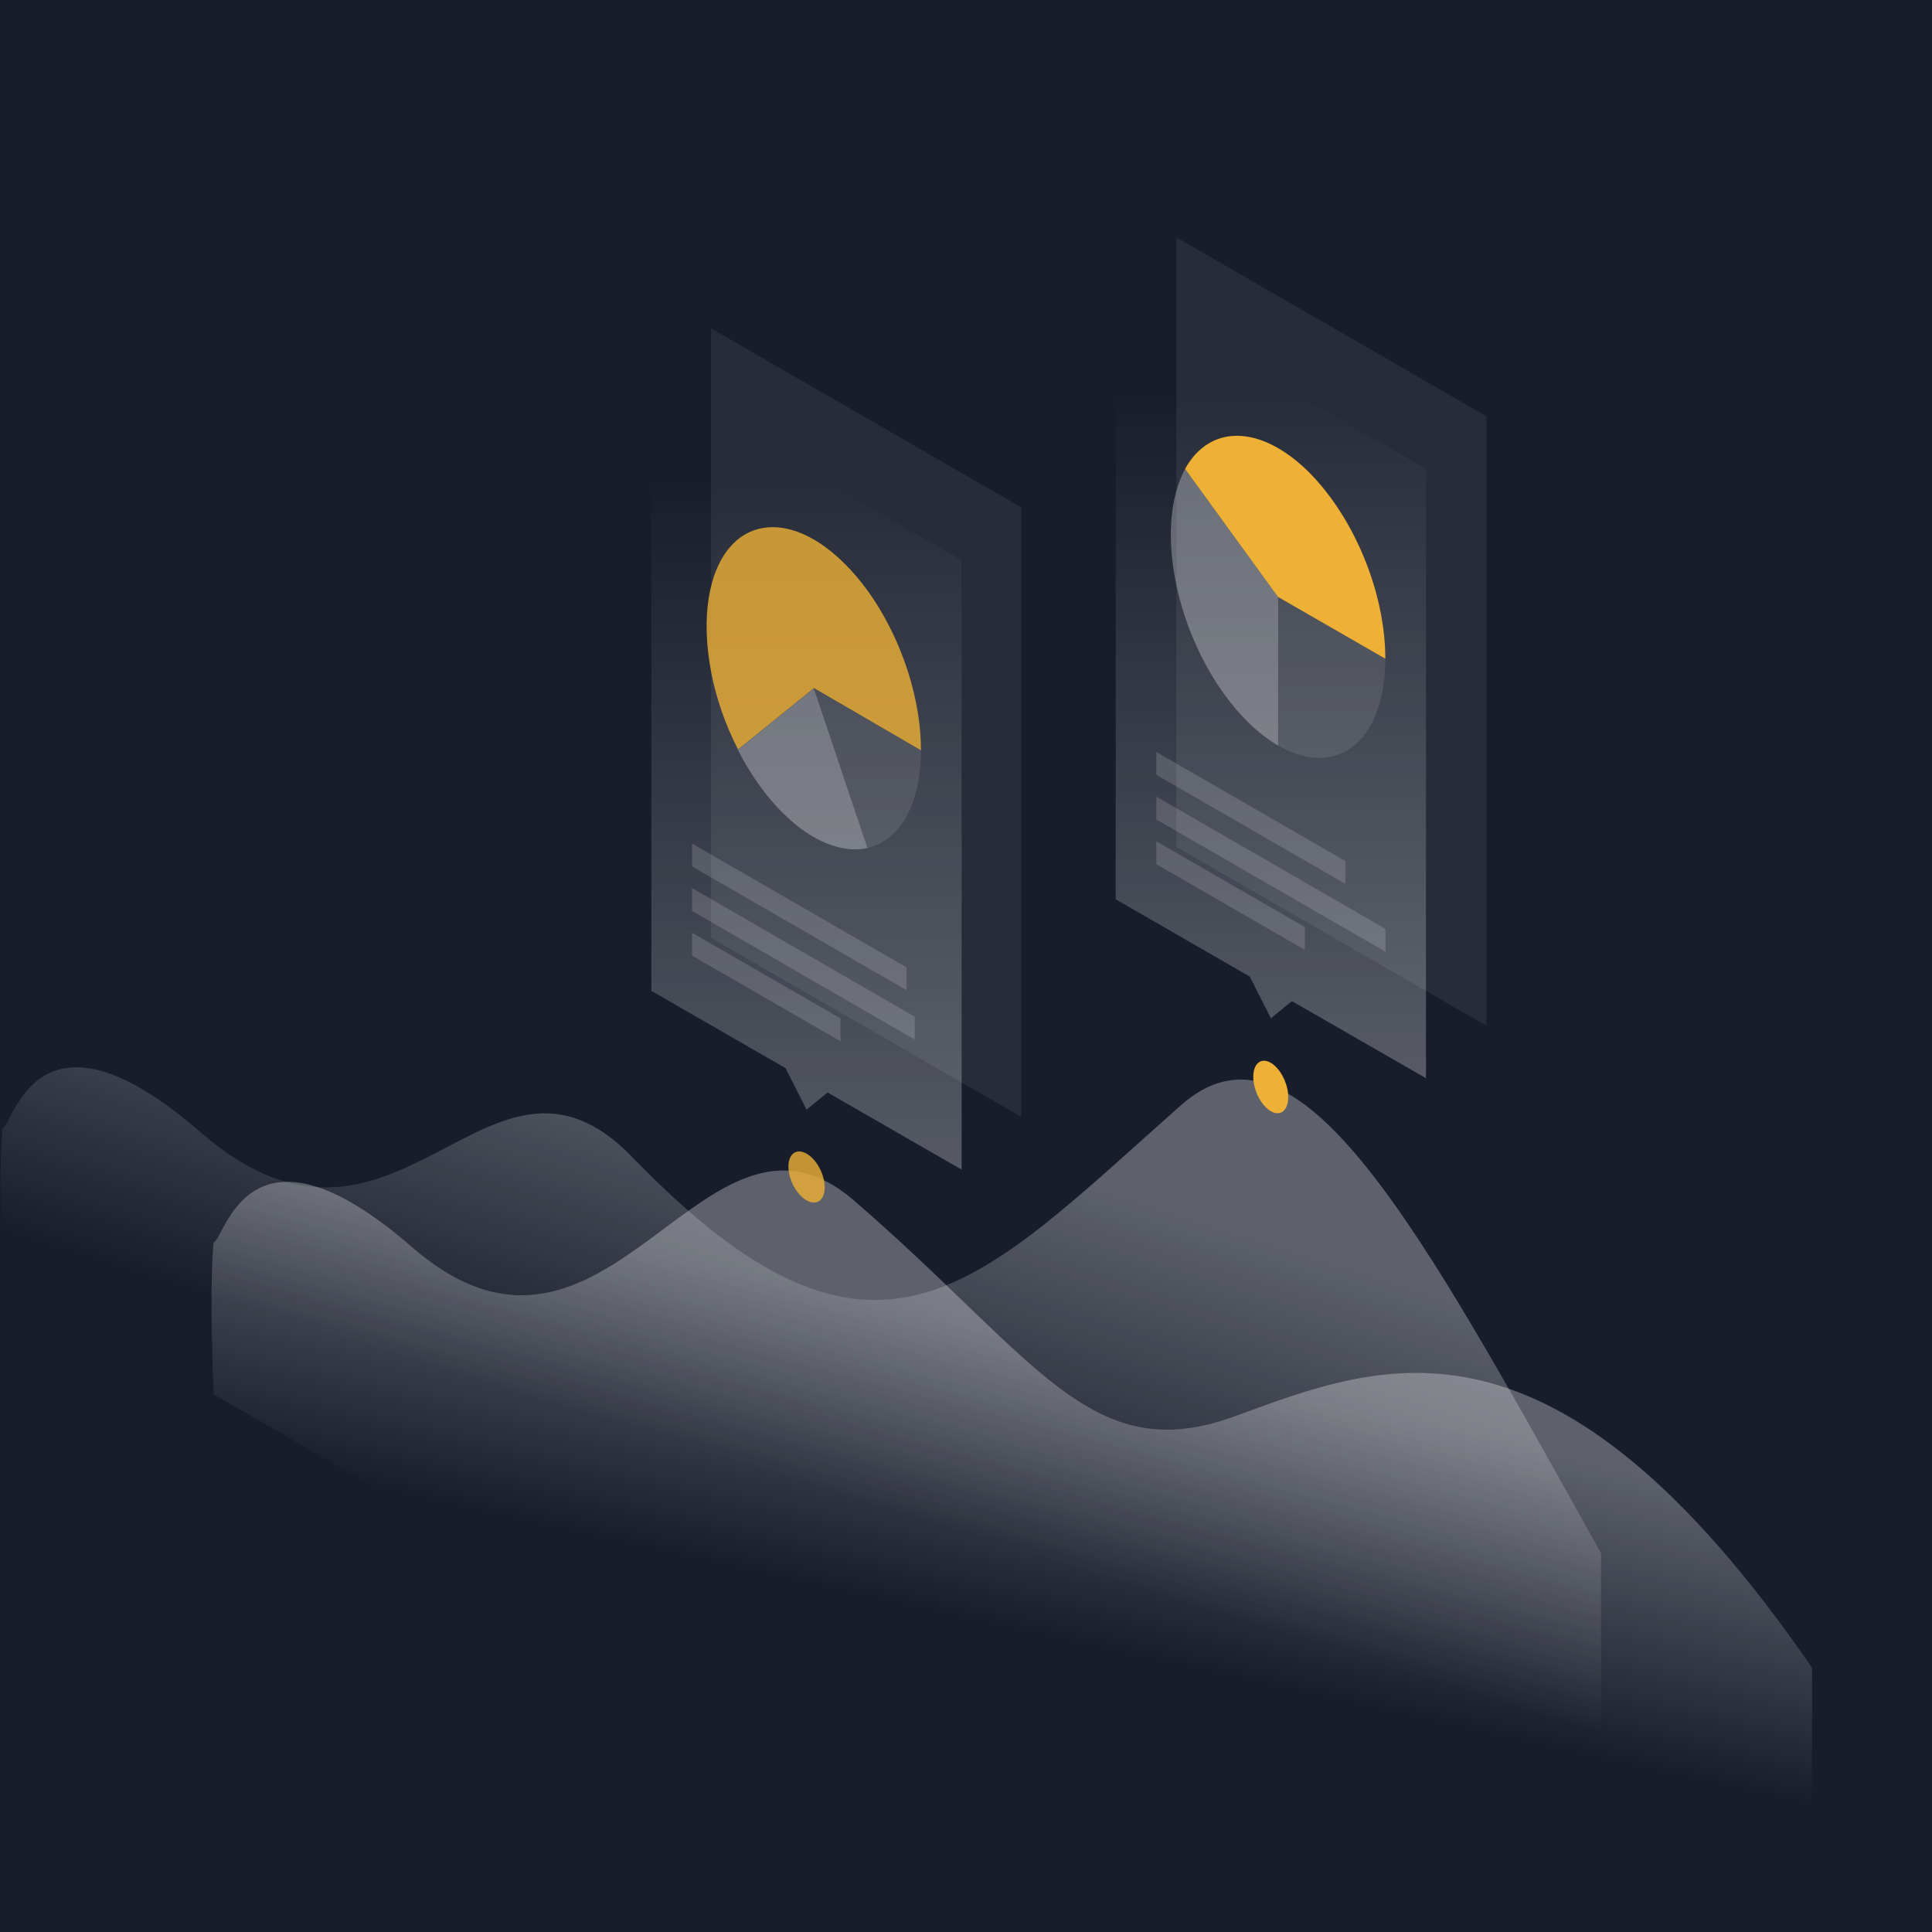 <svg width="663" height="663" viewBox="0 0 663 663" fill="none" xmlns="http://www.w3.org/2000/svg">
<rect x="0" y="0" width="663" height="663" fill="#808080" stroke="none"/>
<g clip-path="url(#clip0_189_2637)">
<path d="M663 0H0V663H663V0Z" fill="#181D2B"/>
<path opacity="0.3" d="M68.837 388.576C12.568 339.687 4.67 386.27 0.923 386.962C0.923 386.962 -0.749 398.204 0.923 439.194L549.425 755.762V532.994C487.046 421.322 445.767 343.319 405.18 379.351C334.844 441.673 300.598 483.529 216.945 397.051C167.364 345.798 136.405 447.266 68.837 388.576Z" fill="url(#paint0_linear_189_2637)"/>
<path opacity="0.3" d="M141.306 427.895C85.037 379.005 77.139 425.531 73.334 426.28C73.334 426.28 71.662 437.522 73.334 478.513L621.836 795.081V572.313C533.052 443.403 474.535 467.386 423.801 486.008C374.105 504.226 355.887 466.176 292.988 411.925C241.274 367.302 208.874 486.584 141.306 427.895Z" fill="url(#paint1_linear_189_2637)"/>
<path fill-rule="evenodd" clip-rule="evenodd" d="M442.077 376.469C442.077 371.857 439.367 366.61 436.081 364.708C432.737 362.805 430.085 364.938 430.085 369.55C430.085 374.163 432.795 379.409 436.081 381.311C439.367 383.272 442.077 381.081 442.077 376.469Z" fill="#EEB035"/>
<path opacity="0.8" fill-rule="evenodd" clip-rule="evenodd" d="M283.015 407.486C283.015 403.046 280.247 397.858 276.788 395.897C273.329 393.937 270.562 395.897 270.562 400.337C270.562 404.776 273.329 409.965 276.788 411.925C280.19 413.885 283.015 411.925 283.015 407.486Z" fill="#EEB035"/>
<path opacity="0.07" d="M403.681 81.463L510.106 142.862V352.024L403.681 290.625V81.463Z" fill="white"/>
<path opacity="0.3" d="M489.352 160.85L382.926 99.45L382.868 308.612L428.875 335.132L436.139 349.43L443.345 343.549L489.352 370.012V160.85Z" fill="url(#paint2_linear_189_2637)"/>
<path opacity="0.1" d="M475.4 226.054C475.4 232.742 474.42 238.853 472.575 243.984C470.73 249.115 468.02 253.151 464.619 255.918C461.217 258.685 457.124 260.069 452.685 260.069C448.246 260.069 443.403 258.628 438.618 255.803V204.781L475.4 226.054Z" fill="white"/>
<path opacity="0.3" d="M438.618 255.86C432.161 252.113 425.819 246.117 420.227 238.392C414.635 230.666 409.965 221.557 406.736 211.929C403.508 202.301 401.778 192.501 401.778 183.565C401.778 174.628 403.508 166.788 406.736 160.907L438.618 204.838V255.86Z" fill="white"/>
<path fill-rule="evenodd" clip-rule="evenodd" d="M475.4 226.054C475.4 214.812 472.748 202.359 467.79 190.598C462.832 178.837 455.913 168.46 448.13 161.023C440.29 153.585 431.988 149.55 424.493 149.55C416.998 149.55 410.772 153.528 406.679 160.907L438.56 204.838L475.4 226.054Z" fill="#EEB035"/>
<path opacity="0.15" d="M396.82 258.051L461.679 295.467V303.308L396.82 265.892V258.051Z" fill="white"/>
<path opacity="0.15" d="M396.82 273.387L475.458 318.759V326.6L396.82 281.227V273.387Z" fill="white"/>
<path opacity="0.15" d="M396.82 288.722L447.784 318.125V325.965L396.82 296.563V288.722Z" fill="white"/>
<path opacity="0.07" d="M244.042 112.71L350.468 174.11V383.272L244.042 321.872V112.71Z" fill="white"/>
<path opacity="0.3" d="M330.001 192.213L223.575 130.813L223.518 340.033L269.582 366.553L276.788 380.793L283.995 374.912L330.001 401.375V192.213Z" fill="url(#paint3_linear_189_2637)"/>
<path opacity="0.1" d="M316.049 257.475C316.049 266.411 314.32 274.251 311.091 280.132C307.863 286.013 303.193 289.76 297.601 291.028L279.209 236.201L316.049 257.475Z" fill="white"/>
<path opacity="0.3" d="M297.658 291.028C290.625 292.585 282.496 290.106 274.424 284.052C266.411 277.941 258.916 268.544 253.208 257.302L279.267 236.259L297.658 291.028Z" fill="white"/>
<path opacity="0.8" fill-rule="evenodd" clip-rule="evenodd" d="M316.049 257.475C316.049 249.057 314.55 239.948 311.725 230.897C308.843 221.846 304.749 213.14 299.734 205.588C294.718 198.035 288.895 191.809 282.899 187.485C276.846 183.161 270.792 180.913 265.2 180.913C259.608 180.913 254.65 183.103 250.845 187.37C246.982 191.636 244.388 197.805 243.177 205.357C242.024 212.91 242.312 221.557 244.042 230.609C245.771 239.66 248.942 248.769 253.266 257.186L279.325 236.143L316.049 257.475Z" fill="#EEB035"/>
<path opacity="0.15" d="M237.469 289.472L311.091 331.961V339.802L237.469 297.312V289.472Z" fill="white"/>
<path opacity="0.15" d="M237.469 304.75L313.916 348.911V356.752L237.469 312.59V304.75Z" fill="white"/>
<path opacity="0.15" d="M237.469 320.085L288.434 349.488V357.328L237.469 327.926V320.085Z" fill="white"/>
</g>
<defs>
<linearGradient id="paint0_linear_189_2637" x1="375.001" y1="406.707" x2="336.742" y2="528.263" gradientUnits="userSpaceOnUse">
<stop stop-color="white"/>
<stop offset="1" stop-color="white" stop-opacity="0"/>
</linearGradient>
<linearGradient id="paint1_linear_189_2637" x1="405.236" y1="470.819" x2="383.985" y2="567.009" gradientUnits="userSpaceOnUse">
<stop stop-color="white"/>
<stop offset="1" stop-color="white" stop-opacity="0"/>
</linearGradient>
<linearGradient id="paint2_linear_189_2637" x1="436.11" y1="134.447" x2="436.11" y2="392.934" gradientUnits="userSpaceOnUse">
<stop stop-color="white" stop-opacity="0"/>
<stop offset="1" stop-color="white"/>
</linearGradient>
<linearGradient id="paint3_linear_189_2637" x1="276.759" y1="164.238" x2="276.759" y2="430.173" gradientUnits="userSpaceOnUse">
<stop stop-color="white" stop-opacity="0"/>
<stop offset="1" stop-color="white"/>
</linearGradient>
<clipPath id="clip0_189_2637">
<rect width="663" height="663" fill="white"/>
</clipPath>
</defs>
</svg>
